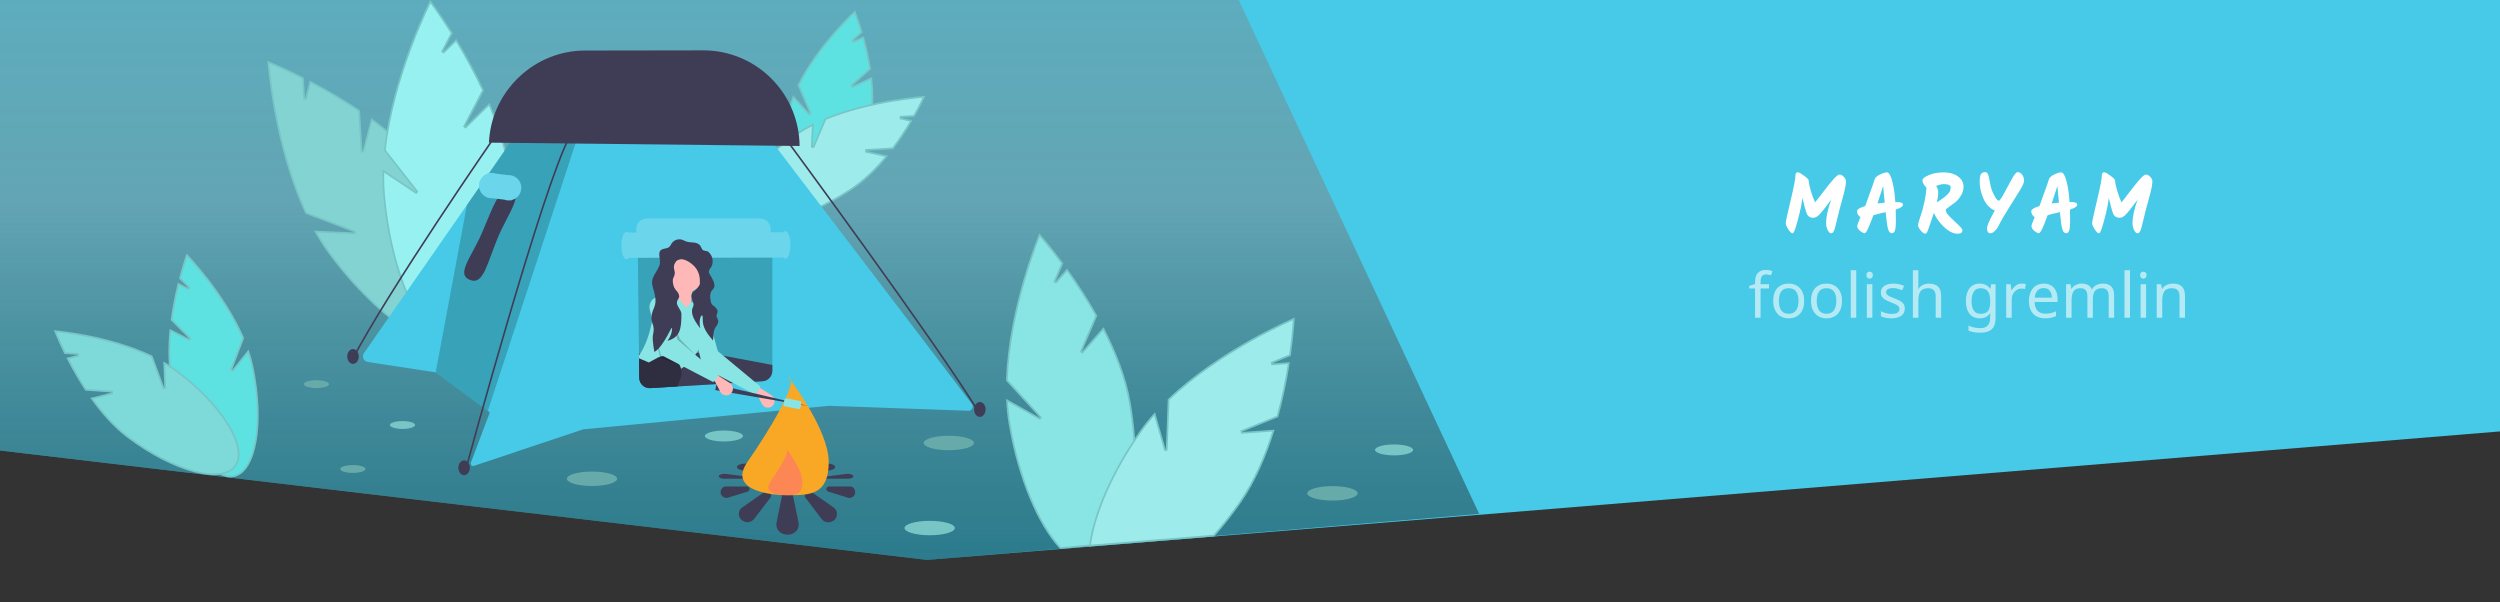<svg width="1440" height="347" viewBox="0 0 1440 347" fill="none" xmlns="http://www.w3.org/2000/svg">
<rect x="0" y="0" width="1440" height="347" fill="#333333" stroke="none"/>
<path d="M0 259.5V0H1440V248.5L534 322.5L0 259.5Z" fill="#46CAE7"/>
<path d="M0 259.5V0H713.5L852 296L534 322.5L0 259.5Z" fill="url(#paint0_linear)"/>
<path opacity="0.6" d="M1018.95 166.152H1014.09V183H1010.92V166.152H1007.54V164.676L1010.92 163.596V162.48C1010.92 159.984 1011.48 158.196 1012.58 157.116C1013.68 156.012 1015.22 155.46 1017.19 155.46C1017.96 155.46 1018.65 155.532 1019.28 155.676C1019.92 155.796 1020.48 155.94 1020.93 156.108L1020.1 158.592C1019.72 158.472 1019.28 158.352 1018.77 158.232C1018.27 158.112 1017.75 158.052 1017.22 158.052C1016.17 158.052 1015.38 158.412 1014.85 159.132C1014.34 159.828 1014.09 160.932 1014.09 162.444V163.704H1018.95V166.152ZM1039.21 173.316C1039.21 176.508 1038.4 178.98 1036.76 180.732C1035.16 182.484 1032.97 183.36 1030.21 183.36C1028.51 183.36 1026.98 182.976 1025.64 182.208C1024.32 181.416 1023.28 180.276 1022.51 178.788C1021.74 177.276 1021.36 175.452 1021.36 173.316C1021.36 170.124 1022.16 167.664 1023.77 165.936C1025.38 164.208 1027.56 163.344 1030.32 163.344C1032.07 163.344 1033.61 163.74 1034.93 164.532C1036.27 165.3 1037.32 166.428 1038.06 167.916C1038.83 169.38 1039.21 171.18 1039.21 173.316ZM1024.63 173.316C1024.63 175.596 1025.08 177.408 1025.96 178.752C1026.88 180.072 1028.32 180.732 1030.28 180.732C1032.23 180.732 1033.66 180.072 1034.57 178.752C1035.48 177.408 1035.94 175.596 1035.94 173.316C1035.94 171.036 1035.48 169.248 1034.57 167.952C1033.66 166.656 1032.22 166.008 1030.25 166.008C1028.28 166.008 1026.85 166.656 1025.96 167.952C1025.08 169.248 1024.63 171.036 1024.63 173.316ZM1061.01 173.316C1061.01 176.508 1060.19 178.98 1058.56 180.732C1056.95 182.484 1054.77 183.36 1052.01 183.36C1050.3 183.36 1048.78 182.976 1047.44 182.208C1046.12 181.416 1045.07 180.276 1044.3 178.788C1043.54 177.276 1043.15 175.452 1043.15 173.316C1043.15 170.124 1043.96 167.664 1045.56 165.936C1047.17 164.208 1049.36 163.344 1052.12 163.344C1053.87 163.344 1055.4 163.74 1056.72 164.532C1058.07 165.3 1059.11 166.428 1059.86 167.916C1060.62 169.38 1061.01 171.18 1061.01 173.316ZM1046.43 173.316C1046.43 175.596 1046.87 177.408 1047.76 178.752C1048.67 180.072 1050.11 180.732 1052.08 180.732C1054.02 180.732 1055.45 180.072 1056.36 178.752C1057.28 177.408 1057.73 175.596 1057.73 173.316C1057.73 171.036 1057.28 169.248 1056.36 167.952C1055.45 166.656 1054.01 166.008 1052.04 166.008C1050.08 166.008 1048.65 166.656 1047.76 167.952C1046.87 169.248 1046.43 171.036 1046.43 173.316ZM1069.2 183H1066.03V155.64H1069.2V183ZM1076.93 156.468C1077.41 156.468 1077.83 156.636 1078.19 156.972C1078.57 157.284 1078.77 157.788 1078.77 158.484C1078.77 159.156 1078.57 159.66 1078.19 159.996C1077.83 160.332 1077.41 160.5 1076.93 160.5C1076.4 160.5 1075.96 160.332 1075.6 159.996C1075.24 159.66 1075.06 159.156 1075.06 158.484C1075.06 157.788 1075.24 157.284 1075.6 156.972C1075.96 156.636 1076.4 156.468 1076.93 156.468ZM1078.48 163.704V183H1075.31V163.704H1078.48ZM1097.16 177.672C1097.16 179.544 1096.46 180.96 1095.07 181.92C1093.68 182.88 1091.8 183.36 1089.45 183.36C1088.11 183.36 1086.94 183.252 1085.96 183.036C1085 182.82 1084.15 182.52 1083.4 182.136V179.256C1084.17 179.64 1085.1 180 1086.18 180.336C1087.28 180.648 1088.4 180.804 1089.52 180.804C1091.13 180.804 1092.3 180.552 1093.02 180.048C1093.74 179.52 1094.1 178.824 1094.1 177.96C1094.1 177.48 1093.96 177.048 1093.7 176.664C1093.44 176.28 1092.96 175.896 1092.26 175.512C1091.59 175.128 1090.62 174.696 1089.34 174.216C1088.1 173.736 1087.03 173.256 1086.14 172.776C1085.25 172.296 1084.57 171.72 1084.09 171.048C1083.61 170.376 1083.37 169.512 1083.37 168.456C1083.37 166.824 1084.03 165.564 1085.35 164.676C1086.69 163.788 1088.44 163.344 1090.6 163.344C1091.78 163.344 1092.87 163.464 1093.88 163.704C1094.91 163.92 1095.87 164.232 1096.76 164.64L1095.68 167.16C1094.86 166.824 1094.01 166.536 1093.12 166.296C1092.24 166.056 1091.32 165.936 1090.39 165.936C1089.09 165.936 1088.1 166.152 1087.4 166.584C1086.73 166.992 1086.39 167.556 1086.39 168.276C1086.39 168.804 1086.55 169.26 1086.86 169.644C1087.17 170.004 1087.69 170.364 1088.41 170.724C1089.15 171.06 1090.14 171.468 1091.36 171.948C1092.58 172.404 1093.63 172.872 1094.49 173.352C1095.36 173.832 1096.02 174.42 1096.47 175.116C1096.93 175.788 1097.16 176.64 1097.16 177.672ZM1104.99 155.64V163.668C1104.99 164.628 1104.93 165.528 1104.81 166.368H1105.02C1105.65 165.384 1106.49 164.64 1107.54 164.136C1108.62 163.632 1109.79 163.38 1111.03 163.38C1113.39 163.38 1115.15 163.944 1116.33 165.072C1117.5 166.176 1118.09 167.964 1118.09 170.436V183H1114.96V170.652C1114.96 167.556 1113.52 166.008 1110.64 166.008C1108.48 166.008 1106.99 166.62 1106.17 167.844C1105.38 169.044 1104.99 170.772 1104.99 173.028V183H1101.82V155.64H1104.99ZM1140.26 163.344C1141.54 163.344 1142.68 163.584 1143.68 164.064C1144.72 164.544 1145.59 165.276 1146.31 166.26H1146.49L1146.92 163.704H1149.44V183.324C1149.44 186.084 1148.74 188.16 1147.32 189.552C1145.93 190.944 1143.76 191.64 1140.8 191.64C1137.97 191.64 1135.66 191.232 1133.86 190.416V187.5C1135.75 188.508 1138.13 189.012 1140.98 189.012C1142.64 189.012 1143.94 188.52 1144.87 187.536C1145.83 186.576 1146.31 185.256 1146.31 183.576V182.82C1146.31 182.532 1146.32 182.124 1146.35 181.596C1146.37 181.044 1146.4 180.66 1146.42 180.444H1146.28C1144.98 182.388 1142.99 183.36 1140.3 183.36C1137.8 183.36 1135.85 182.484 1134.43 180.732C1133.04 178.98 1132.34 176.532 1132.34 173.388C1132.34 170.316 1133.04 167.88 1134.43 166.08C1135.85 164.256 1137.79 163.344 1140.26 163.344ZM1140.7 166.008C1139.09 166.008 1137.84 166.656 1136.95 167.952C1136.06 169.224 1135.62 171.048 1135.62 173.424C1135.62 175.8 1136.05 177.624 1136.92 178.896C1137.8 180.144 1139.09 180.768 1140.77 180.768C1142.71 180.768 1144.13 180.252 1145.02 179.22C1145.9 178.164 1146.35 176.472 1146.35 174.144V173.388C1146.35 170.748 1145.89 168.864 1144.98 167.736C1144.07 166.584 1142.64 166.008 1140.7 166.008ZM1164.57 163.344C1164.93 163.344 1165.32 163.368 1165.72 163.416C1166.16 163.44 1166.53 163.488 1166.84 163.56L1166.44 166.476C1166.13 166.404 1165.78 166.344 1165.4 166.296C1165.04 166.248 1164.69 166.224 1164.36 166.224C1163.37 166.224 1162.45 166.5 1161.58 167.052C1160.72 167.58 1160.02 168.336 1159.5 169.32C1158.99 170.28 1158.74 171.408 1158.74 172.704V183H1155.57V163.704H1158.16L1158.52 167.232H1158.67C1159.29 166.176 1160.1 165.264 1161.08 164.496C1162.06 163.728 1163.23 163.344 1164.57 163.344ZM1177.19 163.344C1178.85 163.344 1180.26 163.704 1181.44 164.424C1182.64 165.144 1183.55 166.164 1184.18 167.484C1184.82 168.78 1185.15 170.304 1185.15 172.056V173.964H1171.94C1171.98 176.148 1172.54 177.816 1173.59 178.968C1174.67 180.096 1176.17 180.66 1178.09 180.66C1179.32 180.66 1180.4 180.552 1181.33 180.336C1182.29 180.096 1183.28 179.76 1184.28 179.328V182.1C1183.3 182.532 1182.33 182.844 1181.37 183.036C1180.41 183.252 1179.27 183.36 1177.95 183.36C1176.12 183.36 1174.5 182.988 1173.09 182.244C1171.7 181.5 1170.6 180.396 1169.81 178.932C1169.04 177.444 1168.66 175.632 1168.66 173.496C1168.66 171.384 1169.01 169.572 1169.7 168.06C1170.42 166.548 1171.42 165.384 1172.69 164.568C1173.99 163.752 1175.49 163.344 1177.19 163.344ZM1177.16 165.936C1175.64 165.936 1174.44 166.428 1173.56 167.412C1172.69 168.372 1172.18 169.716 1172.01 171.444H1181.84C1181.81 169.812 1181.43 168.492 1180.68 167.484C1179.94 166.452 1178.76 165.936 1177.16 165.936ZM1211.23 163.344C1213.41 163.344 1215.04 163.908 1216.12 165.036C1217.2 166.14 1217.74 167.94 1217.74 170.436V183H1214.61V170.58C1214.61 167.532 1213.3 166.008 1210.69 166.008C1208.82 166.008 1207.47 166.548 1206.66 167.628C1205.86 168.708 1205.47 170.28 1205.47 172.344V183H1202.34V170.58C1202.34 167.532 1201.02 166.008 1198.38 166.008C1196.43 166.008 1195.09 166.608 1194.34 167.808C1193.6 169.008 1193.23 170.736 1193.23 172.992V183H1190.06V163.704H1192.62L1193.08 166.332H1193.26C1193.86 165.324 1194.67 164.58 1195.68 164.1C1196.71 163.596 1197.8 163.344 1198.95 163.344C1201.98 163.344 1203.94 164.424 1204.86 166.584H1205.04C1205.68 165.48 1206.56 164.664 1207.66 164.136C1208.79 163.608 1209.98 163.344 1211.23 163.344ZM1226.87 183H1223.7V155.64H1226.87V183ZM1234.61 156.468C1235.09 156.468 1235.51 156.636 1235.87 156.972C1236.25 157.284 1236.44 157.788 1236.44 158.484C1236.44 159.156 1236.25 159.66 1235.87 159.996C1235.51 160.332 1235.09 160.5 1234.61 160.5C1234.08 160.5 1233.63 160.332 1233.27 159.996C1232.91 159.66 1232.73 159.156 1232.73 158.484C1232.73 157.788 1232.91 157.284 1233.27 156.972C1233.63 156.636 1234.08 156.468 1234.61 156.468ZM1236.15 163.704V183H1232.99V163.704H1236.15ZM1251.56 163.344C1253.86 163.344 1255.6 163.908 1256.78 165.036C1257.95 166.14 1258.54 167.94 1258.54 170.436V183H1255.41V170.652C1255.41 167.556 1253.97 166.008 1251.09 166.008C1248.95 166.008 1247.48 166.608 1246.66 167.808C1245.84 169.008 1245.44 170.736 1245.44 172.992V183H1242.27V163.704H1244.82L1245.29 166.332H1245.47C1246.1 165.324 1246.96 164.58 1248.06 164.1C1249.17 163.596 1250.33 163.344 1251.56 163.344Z" fill="white"/>
<path d="M1035.59 99.24C1036.2 99.24 1037.38 99.896 1039.14 101.208C1040.94 102.488 1041.83 103.448 1041.83 104.088C1041.83 105.208 1042.2 107.048 1042.94 109.608C1043.67 112.168 1044.52 114.488 1045.48 116.568C1046.44 115.448 1048.06 113.384 1050.33 110.376C1052.63 107.336 1054.57 104.936 1056.14 103.176C1057.7 101.416 1058.87 100.536 1059.64 100.536C1060.41 100.536 1061.21 100.968 1062.04 101.832C1062.87 102.696 1063.29 103.56 1063.29 104.424C1063.29 105.288 1063.16 106.408 1062.9 107.784C1062.65 109.128 1062.36 110.392 1062.04 111.576C1061.75 112.728 1061.32 114.312 1060.74 116.328C1060.2 118.344 1059.77 119.944 1059.45 121.128C1059.16 122.28 1058.86 123.528 1058.54 124.872C1058.22 126.184 1057.96 127.224 1057.77 127.992C1057.61 128.728 1057.42 129.512 1057.19 130.344C1057 131.144 1056.82 131.768 1056.66 132.216C1056.5 132.632 1056.33 133.016 1056.14 133.368C1055.78 134.04 1055.29 134.376 1054.65 134.376C1054.01 134.376 1053.37 133.752 1052.73 132.504C1052.12 131.224 1051.82 129.896 1051.82 128.52C1051.82 125.128 1052.79 120.632 1054.74 115.032C1054.2 115.736 1053.42 116.776 1052.39 118.152C1051.37 119.496 1050.6 120.488 1050.09 121.128C1049.61 121.736 1049 122.456 1048.26 123.288C1046.95 124.728 1045.67 125.448 1044.42 125.448C1042.76 125.448 1041.58 124.792 1040.87 123.48C1040.52 122.808 1040.04 121.304 1039.43 118.968C1038.86 116.6 1038.44 114.968 1038.18 114.072C1037.77 117.368 1037.21 120.36 1036.5 123.048C1035.8 125.736 1035.34 127.496 1035.11 128.328C1034.89 129.16 1034.58 130.168 1034.2 131.352C1033.56 133.368 1032.98 134.376 1032.47 134.376C1031.9 134.376 1031.1 133.624 1030.07 132.12C1029.08 130.584 1028.58 129.384 1028.58 128.52C1028.58 127.656 1029.51 123.336 1031.37 115.56C1033.26 107.784 1034.2 102.872 1034.2 100.824C1034.2 99.768 1034.66 99.24 1035.59 99.24ZM1092.51 116.376C1093.79 116.376 1094.71 116.504 1095.25 116.76C1095.83 116.984 1096.11 117.416 1096.11 118.056C1096.11 118.92 1094.72 119.8 1091.94 120.696C1092 123.128 1092.03 125.464 1092.03 127.704C1092.03 129.912 1091.86 131.576 1091.51 132.696C1091.15 133.784 1090.59 134.328 1089.83 134.328C1089.06 134.328 1088.45 133.944 1088 133.176C1087.59 132.376 1087.23 131.08 1086.95 129.288C1086.69 127.496 1086.42 125.128 1086.13 122.184C1082.87 122.92 1080.51 123.512 1079.07 123.96C1076.58 130.872 1074.91 134.328 1074.08 134.328C1073.41 134.328 1072.51 133.88 1071.39 132.984C1070.31 132.088 1069.76 131.16 1069.76 130.2C1069.76 129.656 1070.39 127.96 1071.63 125.112C1071.09 124.76 1070.61 124.264 1070.19 123.624C1069.81 122.952 1069.62 122.312 1069.62 121.704C1069.62 120.648 1071.2 119.64 1074.37 118.68C1074.63 118.04 1074.88 117.32 1075.14 116.52C1075.43 115.688 1076.11 113.768 1077.2 110.76C1078.32 107.752 1079.2 105.24 1079.84 103.224C1080.13 102.264 1081.12 101.368 1082.82 100.536C1084.55 99.704 1085.89 99.288 1086.85 99.288C1087.97 99.288 1088.96 100.84 1089.83 103.944C1090.72 107.048 1091.35 111.192 1091.7 116.376H1092.51ZM1081.43 117.192C1082.39 117.064 1083.78 116.904 1085.6 116.712C1085.51 115.784 1085.35 114.2 1085.12 111.96C1084.93 109.72 1084.79 108.104 1084.69 107.112C1084.15 108.904 1083.06 112.264 1081.43 117.192ZM1130.33 132.648C1130.33 133.96 1129.42 134.616 1127.6 134.616C1125.1 134.616 1122.48 133.32 1119.72 130.728C1117 128.136 1115.07 125.432 1113.92 122.616C1113.4 124.152 1113.05 125.192 1112.86 125.736C1112.67 126.28 1112.38 127.144 1112 128.328C1111.61 129.512 1111.31 130.392 1111.08 130.968C1110.89 131.544 1110.67 132.152 1110.41 132.792C1109.93 134.008 1109.47 134.616 1109.02 134.616C1108.28 134.616 1107.39 134.008 1106.33 132.792C1105.31 131.544 1104.8 130.536 1104.8 129.768C1104.8 129 1105.16 127.576 1105.9 125.496C1108.08 119.128 1109.32 113.32 1109.64 108.072C1109.04 107.592 1108.49 106.92 1108.01 106.056C1107.53 105.192 1107.29 104.472 1107.29 103.896C1107.29 102.936 1108.52 101.928 1110.99 100.872C1113.48 99.816 1116.35 99.288 1119.58 99.288C1122.84 99.288 1125.56 100.056 1127.74 101.592C1129.92 103.128 1131 105.128 1131 107.592C1131 109.416 1130.46 111.176 1129.37 112.872C1128.32 114.536 1127.15 115.848 1125.87 116.808C1124.62 117.736 1123.45 118.584 1122.36 119.352C1121.31 120.12 1120.78 120.616 1120.78 120.84C1120.78 121.608 1121.04 122.344 1121.55 123.048C1122.06 123.72 1122.78 124.52 1123.71 125.448C1124.64 126.344 1125.44 127.112 1126.11 127.752C1126.78 128.36 1127.32 128.872 1127.74 129.288C1128.19 129.704 1128.62 130.136 1129.04 130.584C1129.9 131.416 1130.33 132.104 1130.33 132.648ZM1123.61 108.072C1123.61 106.728 1122.3 106.056 1119.68 106.056C1118.43 106.056 1116.94 106.408 1115.21 107.112C1116.01 108.328 1116.41 109.448 1116.41 110.472C1116.41 112.328 1116.16 114.376 1115.64 116.616C1116 116.36 1116.65 115.912 1117.61 115.272C1118.57 114.6 1119.31 114.072 1119.82 113.688C1120.36 113.272 1120.97 112.744 1121.64 112.104C1122.96 110.856 1123.61 109.512 1123.61 108.072ZM1151.24 115.608C1151.82 115.608 1152.82 114.232 1154.26 111.48C1155.74 108.728 1157.22 105.992 1158.73 103.272C1160.23 100.52 1161.35 99.144 1162.09 99.144C1163.18 99.144 1164.07 99.64 1164.78 100.632C1165.51 101.624 1165.88 102.808 1165.88 104.184C1165.88 105.144 1165.05 107 1163.38 109.752C1161.72 112.472 1159.61 115.848 1157.05 119.88C1154.49 123.912 1152.52 127.336 1151.14 130.152C1150.73 131.048 1150.06 131.976 1149.13 132.936C1148.2 133.896 1147.3 134.376 1146.44 134.376C1145.16 134.376 1144.52 133.352 1144.52 131.304C1144.52 130.088 1145.74 127.256 1148.17 122.808C1148.55 122.104 1148.82 121.576 1148.98 121.224C1147.58 120.68 1146.3 119.784 1145.14 118.536C1143.99 117.288 1143.08 115.88 1142.41 114.312C1141 111.016 1140.3 107.816 1140.3 104.712C1140.3 102.792 1140.5 101.384 1140.92 100.488C1141.37 99.592 1142.26 99.144 1143.61 99.144C1144.31 99.144 1144.84 99.64 1145.19 100.632C1145.54 101.592 1145.86 102.984 1146.15 104.808C1146.44 106.632 1146.84 108.248 1147.35 109.656C1147.9 111.032 1148.55 112.376 1149.32 113.688C1150.12 114.968 1150.76 115.608 1151.24 115.608ZM1192.88 116.376C1194.16 116.376 1195.07 116.504 1195.62 116.76C1196.19 116.984 1196.48 117.416 1196.48 118.056C1196.48 118.92 1195.09 119.8 1192.31 120.696C1192.37 123.128 1192.4 125.464 1192.4 127.704C1192.4 129.912 1192.23 131.576 1191.87 132.696C1191.52 133.784 1190.96 134.328 1190.19 134.328C1189.43 134.328 1188.82 133.944 1188.37 133.176C1187.95 132.376 1187.6 131.08 1187.31 129.288C1187.06 127.496 1186.79 125.128 1186.5 122.184C1183.23 122.92 1180.88 123.512 1179.44 123.96C1176.95 130.872 1175.28 134.328 1174.45 134.328C1173.78 134.328 1172.88 133.88 1171.76 132.984C1170.67 132.088 1170.13 131.16 1170.13 130.2C1170.13 129.656 1170.75 127.96 1172 125.112C1171.46 124.76 1170.98 124.264 1170.56 123.624C1170.18 122.952 1169.99 122.312 1169.99 121.704C1169.99 120.648 1171.57 119.64 1174.74 118.68C1174.99 118.04 1175.25 117.32 1175.51 116.52C1175.79 115.688 1176.48 113.768 1177.57 110.76C1178.69 107.752 1179.57 105.24 1180.21 103.224C1180.5 102.264 1181.49 101.368 1183.19 100.536C1184.91 99.704 1186.26 99.288 1187.22 99.288C1188.34 99.288 1189.33 100.84 1190.19 103.944C1191.09 107.048 1191.71 111.192 1192.07 116.376H1192.88ZM1181.79 117.192C1182.75 117.064 1184.15 116.904 1185.97 116.712C1185.87 115.784 1185.71 114.2 1185.49 111.96C1185.3 109.72 1185.15 108.104 1185.06 107.112C1184.51 108.904 1183.43 112.264 1181.79 117.192ZM1212.08 99.24C1212.68 99.24 1213.87 99.896 1215.63 101.208C1217.42 102.488 1218.32 103.448 1218.32 104.088C1218.32 105.208 1218.68 107.048 1219.42 109.608C1220.16 112.168 1221 114.488 1221.96 116.568C1222.92 115.448 1224.54 113.384 1226.81 110.376C1229.12 107.336 1231.05 104.936 1232.62 103.176C1234.19 101.416 1235.36 100.536 1236.12 100.536C1236.89 100.536 1237.69 100.968 1238.52 101.832C1239.36 102.696 1239.77 103.56 1239.77 104.424C1239.77 105.288 1239.64 106.408 1239.39 107.784C1239.13 109.128 1238.84 110.392 1238.52 111.576C1238.24 112.728 1237.8 114.312 1237.23 116.328C1236.68 118.344 1236.25 119.944 1235.93 121.128C1235.64 122.28 1235.34 123.528 1235.02 124.872C1234.7 126.184 1234.44 127.224 1234.25 127.992C1234.09 128.728 1233.9 129.512 1233.68 130.344C1233.48 131.144 1233.31 131.768 1233.15 132.216C1232.99 132.632 1232.81 133.016 1232.62 133.368C1232.27 134.04 1231.77 134.376 1231.13 134.376C1230.49 134.376 1229.85 133.752 1229.21 132.504C1228.6 131.224 1228.3 129.896 1228.3 128.52C1228.3 125.128 1229.28 120.632 1231.23 115.032C1230.68 115.736 1229.9 116.776 1228.88 118.152C1227.85 119.496 1227.08 120.488 1226.57 121.128C1226.09 121.736 1225.48 122.456 1224.75 123.288C1223.44 124.728 1222.16 125.448 1220.91 125.448C1219.24 125.448 1218.06 124.792 1217.36 123.48C1217 122.808 1216.52 121.304 1215.92 118.968C1215.34 116.6 1214.92 114.968 1214.67 114.072C1214.25 117.368 1213.69 120.36 1212.99 123.048C1212.28 125.736 1211.82 127.496 1211.6 128.328C1211.37 129.16 1211.07 130.168 1210.68 131.352C1210.04 133.368 1209.47 134.376 1208.96 134.376C1208.38 134.376 1207.58 133.624 1206.56 132.12C1205.56 130.584 1205.07 129.384 1205.07 128.52C1205.07 127.656 1206 123.336 1207.85 115.56C1209.74 107.784 1210.68 102.872 1210.68 100.824C1210.68 99.768 1211.15 99.24 1212.08 99.24Z" fill="white"/>
<path d="M340.994 279.926C349.002 279.926 355.493 278.066 355.493 275.772C355.493 273.477 349.002 271.618 340.994 271.618C332.986 271.618 326.495 273.477 326.495 275.772C326.495 278.066 332.986 279.926 340.994 279.926Z" fill="#67AAAA"/>
<path d="M535.499 308.308C543.507 308.308 549.999 306.448 549.999 304.154C549.999 301.86 543.507 300 535.499 300C527.492 300 521 301.86 521 304.154C521 306.448 527.492 308.308 535.499 308.308Z" fill="#78C5C5"/>
<path d="M767.499 288.308C775.507 288.308 781.999 286.448 781.999 284.154C781.999 281.86 775.507 280 767.499 280C759.492 280 753 281.86 753 284.154C753 286.448 759.492 288.308 767.499 288.308Z" fill="#67AAAA"/>
<path d="M546.499 259.308C554.507 259.308 560.999 257.448 560.999 255.154C560.999 252.86 554.507 251 546.499 251C538.492 251 532 252.86 532 255.154C532 257.448 538.492 259.308 546.499 259.308Z" fill="#67AAAA"/>
<path d="M416.978 254.29C423.041 254.29 427.956 252.882 427.956 251.145C427.956 249.408 423.041 248 416.978 248C410.915 248 406 249.408 406 251.145C406 252.882 410.915 254.29 416.978 254.29Z" fill="#78C5C5"/>
<path d="M802.978 262.29C809.041 262.29 813.956 260.882 813.956 259.145C813.956 257.408 809.041 256 802.978 256C796.915 256 792 257.408 792 259.145C792 260.882 796.915 262.29 802.978 262.29Z" fill="#78C5C5"/>
<path d="M231.834 247.049C235.838 247.049 239.083 246.04 239.083 244.794C239.083 243.549 235.838 242.539 231.834 242.539C227.83 242.539 224.584 243.549 224.584 244.794C224.584 246.04 227.83 247.049 231.834 247.049Z" fill="#78C5C5"/>
<path d="M203.25 272.389C207.254 272.389 210.499 271.379 210.499 270.134C210.499 268.889 207.254 267.879 203.25 267.879C199.246 267.879 196 268.889 196 270.134C196 271.379 199.246 272.389 203.25 272.389Z" fill="#67AAAA"/>
<path d="M182.25 223.51C186.254 223.51 189.499 222.501 189.499 221.255C189.499 220.01 186.254 219 182.25 219C178.246 219 175 220.01 175 221.255C175 222.501 178.246 223.51 182.25 223.51Z" fill="#67AAAA"/>
<path d="M208.282 87.252L209.265 87.348L214.107 68.86C226.911 78.171 239.305 89.214 248.49 101.726C263.571 122.268 273.864 143.317 278.328 160.728C280.56 169.435 281.327 177.206 280.524 183.539C279.721 189.87 277.356 194.715 273.367 197.66C269.378 200.605 264.062 201.429 257.796 200.317C251.528 199.205 244.356 196.162 236.728 191.438C221.475 181.992 204.49 165.884 189.409 145.342C186.614 141.508 184.047 137.511 181.723 133.372L204.291 134.388L204.491 133.421L176.267 122.706C167.057 102.87 161.616 80.989 158.476 64.037C156.902 55.538 155.907 48.283 155.307 43.154C155.006 40.589 154.804 38.556 154.677 37.166C154.627 36.617 154.589 36.169 154.561 35.826C154.777 35.914 155.04 36.021 155.346 36.147C156.341 36.557 157.799 37.17 159.643 37.977C163.28 39.57 168.42 41.921 174.488 44.976L175.201 56.823L176.184 56.919L178.741 47.156C188.414 52.183 197.805 57.74 206.871 63.801L208.282 87.252Z" fill="#83D3D3" stroke="#78C5C5"/>
<path d="M267.361 72.812L268.153 73.402L281.827 60.085C287.988 74.693 292.906 90.571 294.32 106.042C296.64 131.444 294.602 154.798 289.447 172.017C286.869 180.627 283.52 187.677 279.568 192.682C275.618 197.685 271.096 200.607 266.164 201.06C261.232 201.513 256.256 199.463 251.465 195.264C246.672 191.063 242.101 184.74 238.006 176.742C229.818 160.75 223.581 138.156 221.261 112.755C220.844 108.024 220.708 103.273 220.851 98.526L239.646 111.092L240.317 110.368L221.679 86.567C224.02 64.811 230.641 43.26 236.692 27.121C239.726 19.029 242.615 12.303 244.744 7.601C245.809 5.25 246.684 3.405 247.292 2.149C247.532 1.654 247.73 1.251 247.882 0.944C248.022 1.131 248.192 1.359 248.388 1.625C249.029 2.492 249.961 3.772 251.123 5.419C253.416 8.668 256.604 13.345 260.224 19.106L254.728 29.616L255.52 30.206L262.741 23.174C268.43 32.493 273.605 42.118 278.241 52.005L267.361 72.812Z" fill="#98F1F1" stroke="#78C5C5"/>
<path d="M598.321 136.49C598.507 136.015 598.663 135.625 598.785 135.324C598.928 135.488 599.099 135.684 599.297 135.912C599.973 136.693 600.957 137.847 602.189 139.335C604.616 142.267 608.004 146.496 611.882 151.728L607.396 162.175L608.23 162.703L614.608 155.461C620.72 163.934 626.363 172.737 631.512 181.832L622.626 202.523L623.46 203.051L635.549 189.324C642.499 202.819 648.353 217.618 650.83 232.289C656.485 265.788 653.796 296.088 645.207 312.527L610.818 315.699C598.212 302.163 586.814 275.726 581.483 244.152C580.743 239.674 580.266 235.155 580.057 230.62L598.917 241.211L599.53 240.438L579.976 219.083C580.631 198.117 585.392 177.027 590.003 161.151C592.315 153.19 594.587 146.545 596.281 141.892C597.128 139.565 597.83 137.736 598.321 136.49Z" fill="#89E4E4" stroke="#78C5C5"/>
<path d="M744.087 184.194C744.552 183.987 744.936 183.819 745.233 183.69C745.22 183.907 745.204 184.168 745.184 184.469C745.117 185.502 745.007 187.016 744.839 188.943C744.507 192.741 743.948 198.138 743.035 204.596L732.518 208.886L732.742 209.847L742.354 209.172C740.754 219.511 738.589 229.756 735.869 239.86L715.039 248.357L715.263 249.319L733.483 248.038C728.956 262.547 722.735 277.213 714.204 289.412C709.382 296.307 704.332 302.706 699.194 308.518L627.8 314.266C630.207 296.247 640.28 272.42 656.599 249.084C659.214 245.371 662.044 241.816 665.076 238.436L671.05 259.252L672.03 259.132L673.113 230.156C688.285 215.673 706.463 203.991 720.876 195.919C728.104 191.871 734.38 188.734 738.848 186.609C741.082 185.546 742.864 184.737 744.087 184.194Z" fill="#9EEBEB" stroke="#78C5C5"/>
<path d="M490.531 49.157L491.069 49.986L501.883 45.114C502.854 54.095 502.821 63.524 500.75 72.138C497.307 86.455 491.567 98.894 485.09 107.433C481.851 111.703 478.441 114.98 475.059 117.034C471.679 119.087 468.356 119.902 465.26 119.313C459.081 118.136 454.656 111.487 452.665 101.295C450.683 91.153 451.166 77.717 454.608 63.4C455.236 60.833 456.028 58.299 456.98 55.812L466.012 65.741L466.842 65.208L459.934 49.045C465.551 37.568 473.749 26.928 480.57 19.136C483.999 15.218 487.076 12.025 489.294 9.812C490.404 8.705 491.298 7.844 491.915 7.259C492.076 7.107 492.218 6.974 492.339 6.86C492.367 6.929 492.396 7.003 492.427 7.082C492.656 7.666 492.985 8.527 493.387 9.629C494.169 11.774 495.223 14.832 496.337 18.545L491.022 23.277L491.56 24.106L497.212 21.56C498.897 27.533 500.219 33.583 501.171 39.682L490.531 49.157Z" fill="#5DE1E1" stroke="#78C5C5"/>
<path d="M498.887 86.382L498.762 87.361L510.672 89.989C504.656 97.27 497.533 104.304 489.458 109.552C476.012 118.29 462.212 124.285 450.783 126.922C445.068 128.241 439.967 128.715 435.81 128.285C431.649 127.855 428.485 126.527 426.563 124.294C424.65 122.073 424.089 119.098 424.781 115.553C425.475 111.997 427.426 107.9 430.491 103.516C436.62 94.752 447.128 84.949 460.576 76.21C463.01 74.639 465.546 73.191 468.171 71.872L467.622 84.531L468.589 84.703L475.477 68.546C488.465 63.196 502.806 59.984 513.932 58.108C519.521 57.166 524.293 56.562 527.668 56.194C529.355 56.01 530.692 55.885 531.607 55.805C531.833 55.786 532.032 55.769 532.205 55.755C532.185 55.8 532.163 55.846 532.141 55.895C531.876 56.467 531.48 57.304 530.958 58.364C529.938 60.434 528.435 63.353 526.482 66.799L518.779 67.257L518.654 68.236L524.86 69.605C521.653 75.054 518.112 80.349 514.25 85.468L498.887 86.382Z" fill="#9EEBEB" stroke="#78C5C5"/>
<path d="M109.492 194.905L108.91 195.703L98.122 190.204C97.146 200.388 97.175 211.089 99.253 220.869C102.699 237.082 108.443 251.171 114.927 260.843C118.17 265.68 121.582 269.39 124.964 271.715C128.345 274.038 131.654 274.952 134.728 274.289C137.804 273.627 140.452 271.429 142.593 267.915C144.734 264.4 146.34 259.607 147.333 253.857C149.318 242.36 148.834 227.137 145.389 210.924C144.761 208.016 143.968 205.146 143.015 202.33L134.007 213.534L133.15 213.044L140.077 194.706C134.455 181.69 126.241 169.627 119.411 160.797C115.981 156.363 112.904 152.749 110.684 150.244C109.575 148.992 108.68 148.017 108.063 147.355C107.914 147.196 107.782 147.055 107.667 146.933C107.64 147.01 107.611 147.093 107.58 147.181C107.351 147.844 107.021 148.818 106.619 150.066C105.833 152.508 104.771 155.995 103.65 160.23L109 165.621L108.418 166.418L102.797 163.553C101.104 170.343 99.777 177.22 98.822 184.155L109.492 194.905Z" fill="#5DE1E1" stroke="#78C5C5"/>
<path d="M64.496 225.557L64.585 226.54L52.86 229.526C58.782 237.814 65.8 245.827 73.759 251.797C86.955 261.696 100.493 268.483 111.7 271.468C117.305 272.961 122.302 273.495 126.369 273.01C130.434 272.525 133.525 271.029 135.409 268.503C137.293 265.977 137.851 262.58 137.167 258.531C136.482 254.481 134.559 249.825 131.548 244.855C125.527 234.916 115.21 223.809 102.015 213.911C99.641 212.142 97.168 210.511 94.609 209.025L95.148 223.378L94.18 223.57L87.409 205.239C74.665 199.177 60.591 195.538 49.674 193.414C44.191 192.347 39.51 191.664 36.201 191.247C34.546 191.038 33.234 190.896 32.337 190.807C32.12 190.785 31.927 190.766 31.76 190.751C31.79 190.827 31.823 190.909 31.858 190.997C32.118 191.645 32.507 192.594 33.02 193.795C34.024 196.147 35.503 199.463 37.427 203.38L44.979 203.899L45.068 204.882L38.958 206.438C42.121 212.651 45.617 218.688 49.431 224.522L64.496 225.557Z" fill="#7ED9D9" stroke="#78C5C5"/>
<path d="M557.727 236.595L477.573 233.751L435.303 237.795L363.086 244.701L335.91 247.298L272.973 268.345C272.72 268.429 272.449 268.44 272.19 268.376C271.932 268.312 271.696 268.176 271.512 267.984C271.327 267.791 271.201 267.55 271.147 267.288C271.094 267.027 271.115 266.755 271.21 266.505L271.214 266.501L282.129 237.553L280.981 236.704L250.944 214.573L250.784 214.454L211.837 208.501C211.288 208.416 210.77 208.193 210.332 207.853C209.893 207.512 209.549 207.065 209.33 206.554C209.111 206.042 209.026 205.484 209.083 204.93C209.139 204.377 209.335 203.847 209.653 203.391L268.969 118.04L300.14 73.199L303.52 68.331L433.185 66.534L559.783 232.604C560.068 232.978 560.241 233.426 560.283 233.895C560.324 234.364 560.231 234.835 560.016 235.253C559.8 235.671 559.471 236.019 559.066 236.257C558.66 236.495 558.196 236.612 557.727 236.595Z" fill="#46CAE7"/>
<path opacity="0.2" d="M333.894 75.257L280.979 236.705L250.946 214.573L268.97 118.041L300.05 73.092L300.138 73.197L333.894 75.257Z" fill="black"/>
<path d="M286.661 137.105C280.657 151.578 278.531 163.667 271.41 161.484C261.66 158.496 271.897 147.924 277.901 133.451C283.905 118.978 288.147 107.876 293.152 109.072C302.483 111.302 292.665 122.632 286.661 137.105Z" fill="#3F3D56"/>
<path d="M300.264 108.135C300.263 107.177 300.073 106.229 299.706 105.344C299.339 104.46 298.802 103.657 298.125 102.98C297.449 102.304 296.646 101.768 295.763 101.403C294.88 101.038 293.934 100.851 292.978 100.852C292.814 100.853 292.652 100.86 292.491 100.871L285.626 100.022C284.839 99.741 284.008 99.598 283.172 99.6C282.941 99.6 282.713 99.612 282.488 99.634L282.223 99.601L282.216 99.666C280.605 99.883 279.113 100.634 277.978 101.801C276.843 102.967 276.13 104.481 275.953 106.101C275.776 107.721 276.146 109.354 277.002 110.739C277.859 112.125 279.153 113.182 280.679 113.743L280.665 113.874L281.34 113.95C281.946 114.109 282.57 114.189 283.196 114.188C283.265 114.187 283.334 114.184 283.403 114.182L290.42 114.97C291.245 115.283 292.12 115.442 293.002 115.44C293.331 115.439 293.659 115.416 293.985 115.37L294.583 115.438L294.587 115.262C296.2 114.898 297.641 113.993 298.673 112.698C299.705 111.402 300.266 109.793 300.264 108.135Z" fill="#46CAE7"/>
<path opacity="0.2" d="M300.264 108.135C300.263 107.177 300.073 106.229 299.706 105.344C299.339 104.46 298.802 103.657 298.125 102.98C297.449 102.304 296.646 101.768 295.763 101.403C294.88 101.038 293.934 100.851 292.978 100.852C292.814 100.853 292.652 100.86 292.491 100.871L285.626 100.022C284.839 99.741 284.008 99.598 283.172 99.6C282.941 99.6 282.713 99.612 282.488 99.634L282.223 99.601L282.216 99.666C280.605 99.883 279.113 100.634 277.978 101.801C276.843 102.967 276.13 104.481 275.953 106.101C275.776 107.721 276.146 109.354 277.002 110.739C277.859 112.125 279.153 113.182 280.679 113.743L280.665 113.874L281.34 113.95C281.946 114.109 282.57 114.189 283.196 114.188C283.265 114.187 283.334 114.184 283.403 114.182L290.42 114.97C291.245 115.283 292.12 115.442 293.002 115.44C293.331 115.439 293.659 115.416 293.985 115.37L294.583 115.438L294.587 115.262C296.2 114.898 297.641 113.993 298.673 112.698C299.705 111.402 300.266 109.793 300.264 108.135Z" fill="white"/>
<path d="M203.119 207.775L202.279 207.333C223.799 166.203 284.666 78.325 285.278 77.442L286.057 77.985C285.445 78.868 224.611 166.697 203.119 207.775Z" fill="#3F3D56"/>
<path d="M269.038 269.413L268.123 269.163C268.566 267.528 312.646 105.396 327.95 78.046L328.777 78.512C313.53 105.761 269.481 267.779 269.038 269.413Z" fill="#3F3D56"/>
<path d="M563.514 237.979C540.014 199.161 451.269 78.94 450.375 77.73L451.137 77.164C452.031 78.374 540.802 198.631 564.324 237.486L563.514 237.979Z" fill="#3F3D56"/>
<path d="M267.33 273.728C269.164 273.725 270.648 271.806 270.644 269.441C270.64 267.077 269.15 265.163 267.316 265.166C265.482 265.168 263.999 267.088 264.002 269.452C264.006 271.817 265.496 273.731 267.33 273.728Z" fill="#3F3D56"/>
<path d="M203.334 209.614C205.168 209.611 206.652 207.692 206.648 205.327C206.645 202.963 205.155 201.048 203.321 201.051C201.487 201.054 200.003 202.973 200.007 205.338C200.011 207.702 201.5 209.617 203.334 209.614Z" fill="#3F3D56"/>
<path d="M564.394 240.116C566.228 240.113 567.712 238.194 567.708 235.829C567.704 233.465 566.214 231.55 564.38 231.553C562.546 231.556 561.063 233.475 561.066 235.84C561.07 238.204 562.56 240.119 564.394 240.116Z" fill="#3F3D56"/>
<path d="M281.59 82.164L460.57 84.087C460.446 69.43 454.55 55.415 444.167 45.097C433.784 34.778 419.755 28.993 405.137 29L336.831 29.11C308.261 29.156 284.069 51.56 281.756 80.115L281.59 82.164Z" fill="#3F3D56"/>
<path opacity="0.2" d="M438.849 141.49H373.434C372.638 141.489 371.849 141.647 371.114 141.954C370.379 142.262 369.712 142.713 369.152 143.281C368.592 143.849 368.151 144.522 367.853 145.263C367.555 146.004 367.406 146.796 367.416 147.595L367.473 152.392L368.055 203.746L368.064 204.737L368.083 206.372L368.102 207.97L368.211 217.597C368.229 219.164 368.853 220.662 369.952 221.775C371.051 222.889 372.539 223.531 374.101 223.565C374.261 223.565 374.427 223.56 374.592 223.55L390.126 222.602L412.599 221.228L420.531 220.744L422.299 220.635L434.66 219.882H434.665L439.212 219.602C440.742 219.507 442.178 218.831 443.228 217.712C444.279 216.592 444.864 215.114 444.866 213.577V147.524C444.864 145.924 444.23 144.39 443.102 143.259C441.974 142.128 440.444 141.491 438.849 141.49Z" fill="black"/>
<path d="M452.319 133.102C452.082 133.121 451.853 133.192 451.647 133.31C451.441 133.429 451.264 133.591 451.128 133.787L443.921 133.798V131.881C443.919 130.282 443.284 128.748 442.156 127.617C441.028 126.485 439.498 125.849 437.903 125.847H372.489C371.692 125.847 370.903 126.004 370.168 126.312C369.433 126.619 368.767 127.07 368.207 127.638C367.647 128.206 367.205 128.88 366.907 129.621C366.609 130.361 366.461 131.154 366.471 131.953L366.494 133.923L361.846 133.931C361.591 133.659 361.241 133.496 360.87 133.477C359.24 133.48 357.925 137.047 357.932 141.446C357.939 145.844 359.266 149.408 360.895 149.405C361.179 149.374 361.451 149.275 361.689 149.116C361.927 148.957 362.123 148.744 362.261 148.493L451.152 148.349C451.288 148.544 451.466 148.706 451.672 148.824C451.878 148.942 452.108 149.012 452.345 149.03C453.974 149.028 455.289 145.46 455.282 141.061C455.275 136.663 453.948 133.099 452.319 133.102Z" fill="#46CAE7"/>
<path opacity="0.2" d="M452.319 133.102C452.082 133.121 451.853 133.192 451.647 133.31C451.441 133.429 451.264 133.591 451.128 133.787L443.921 133.798V131.881C443.919 130.282 443.284 128.748 442.156 127.617C441.028 126.485 439.498 125.849 437.903 125.847H372.489C371.692 125.847 370.904 126.004 370.168 126.312C369.433 126.619 368.767 127.07 368.207 127.638C367.647 128.206 367.205 128.88 366.907 129.621C366.609 130.361 366.461 131.154 366.471 131.953L366.494 133.923L361.846 133.931C361.591 133.659 361.241 133.496 360.87 133.477C359.24 133.48 357.925 137.047 357.932 141.446C357.939 145.844 359.266 149.408 360.895 149.405C361.179 149.374 361.451 149.275 361.689 149.116C361.927 148.957 362.123 148.744 362.261 148.493L451.152 148.349C451.288 148.544 451.466 148.706 451.672 148.824C451.878 148.942 452.108 149.012 452.345 149.03C453.974 149.028 455.289 145.46 455.282 141.061C455.275 136.663 453.948 133.099 452.319 133.102Z" fill="white"/>
<path d="M444.997 233.8C444.563 234.207 444.043 234.507 443.475 234.678C442.907 234.849 442.307 234.885 441.722 234.785C441.138 234.685 440.584 234.451 440.105 234.1C439.626 233.75 439.234 233.293 438.96 232.766L435.404 225.919L436.818 222.845L444.442 227.738C444.936 228.054 445.35 228.48 445.655 228.982C445.959 229.483 446.145 230.048 446.199 230.633C446.252 231.218 446.172 231.807 445.963 232.356C445.755 232.905 445.424 233.399 444.997 233.8Z" fill="#FFB8B8"/>
<path d="M456.835 285.833C456.751 285.042 456.375 284.311 455.781 283.783C455.187 283.255 454.418 282.969 453.625 282.98C452.902 282.975 452.199 283.214 451.628 283.658C451.057 284.102 450.651 284.725 450.475 285.428L447.326 300.764C447.222 301.213 447.168 301.672 447.165 302.132C447.165 305.59 450.051 307.994 453.625 307.994C457.198 307.994 460.087 305.59 460.087 302.132C460.085 301.578 460.01 301.026 459.863 300.492L456.835 285.833Z" fill="#3F3D56"/>
<path d="M480.658 292.692C480.338 292.411 479.993 292.158 479.629 291.937L467.596 283.506C466.425 282.768 465.174 282.789 464.265 283.679C463.869 284.058 463.617 284.563 463.554 285.109C463.49 285.654 463.62 286.204 463.919 286.664L473.004 298.637C473.212 298.927 473.443 299.2 473.696 299.451C475.271 301.216 478.763 301.313 480.682 299.451C482.576 297.558 482.553 294.184 480.658 292.692Z" fill="#3F3D56"/>
<path d="M489.7 280.202H477.514C477.124 280.187 476.743 280.327 476.455 280.593C476.167 280.858 475.996 281.226 475.978 281.618C475.971 281.979 476.086 282.332 476.303 282.62C476.52 282.908 476.827 283.115 477.175 283.207L488.671 286.773C490.341 287.164 492.59 285.671 492.59 283.808C492.59 281.437 491.275 280.202 489.7 280.202Z" fill="#3F3D56"/>
<path d="M431.714 281.611C431.701 281.409 431.649 281.213 431.559 281.032C431.47 280.851 431.345 280.69 431.193 280.558C431.041 280.427 430.864 280.327 430.672 280.264C430.481 280.202 430.279 280.178 430.079 280.195H417.893C416.358 280.195 415.063 281.857 415.063 283.721C415.063 285.584 417.247 287.164 418.922 286.773L430.591 283.207C430.941 283.126 431.249 282.918 431.456 282.624C431.663 282.329 431.755 281.969 431.714 281.611Z" fill="#3F3D56"/>
<path d="M440.078 283.52L428.042 291.915C427.668 292.126 427.32 292.379 427.004 292.67C426.119 293.495 425.597 294.639 425.553 295.85C425.51 297.061 425.947 298.239 426.77 299.127C426.845 299.208 426.923 299.286 427.004 299.361C427.948 300.255 429.197 300.753 430.496 300.753C431.794 300.753 433.044 300.255 433.988 299.361C434.245 299.114 434.477 298.842 434.68 298.549L443.772 286.643C444.077 286.19 444.209 285.642 444.146 285.099C444.082 284.556 443.827 284.053 443.426 283.683C442.977 283.263 442.395 283.016 441.782 282.986C441.169 282.957 440.565 283.146 440.078 283.52Z" fill="#3F3D56"/>
<path d="M458.799 267.113C458.939 266.907 459.016 266.665 459.023 266.416C459.023 264.946 456.134 263.925 452.561 263.925C448.987 263.925 446.101 264.946 446.101 266.416C446.106 266.62 446.161 266.82 446.262 266.997L449.411 273.515C449.772 274.13 451.073 274.56 452.561 274.555C454.238 274.555 455.631 274.024 455.771 273.343L458.799 267.113Z" fill="#3F3D56"/>
<path d="M479.618 267.556C477.699 266.764 474.207 266.806 472.632 267.556C472.394 267.655 472.163 267.77 471.94 267.901L462.855 272.99C462.237 273.393 462.383 273.926 463.201 274.258C464.276 274.632 465.441 274.658 466.532 274.332L478.564 270.749C478.913 270.66 479.257 270.553 479.594 270.428C481.489 269.794 481.511 268.36 479.618 267.556Z" fill="#3F3D56"/>
<path d="M491.527 274.204C491.527 273.412 489.277 272.777 487.607 272.943L476.112 274.459C475.425 274.555 474.914 274.78 474.914 275.134C474.914 275.489 475.663 275.736 476.451 275.736H488.637C490.212 275.736 491.527 275.211 491.527 274.204Z" fill="#3F3D56"/>
<path d="M429.528 274.459L417.859 272.943C416.184 272.777 414 273.449 414 274.241C414 275.033 415.294 275.739 416.829 275.739H429.016C429.864 275.739 430.651 275.506 430.651 275.137C430.651 274.769 430.287 274.555 429.528 274.459Z" fill="#3F3D56"/>
<path d="M442.363 274.257C443.214 273.92 443.315 273.41 442.709 272.999L433.617 267.939C433.396 267.805 433.164 267.69 432.925 267.594C430.663 266.805 428.202 266.805 425.94 267.594C425.86 267.626 425.782 267.659 425.707 267.693C423.993 268.478 424.098 269.707 425.94 270.437C426.279 270.568 426.626 270.675 426.979 270.758L439.014 274.326C440.111 274.653 441.281 274.628 442.363 274.257Z" fill="#3F3D56"/>
<path d="M477.346 266.058C477.346 284.906 466.87 285.255 453.947 285.255C441.025 285.255 419.809 281.526 430.549 266.058C441.877 249.744 461.311 218.647 453.947 217C453.947 217 477.346 247.21 477.346 266.058Z" fill="#F9A825"/>
<path opacity="0.5" d="M462.188 277.656C462.188 285.116 458.041 285.254 452.926 285.254C447.811 285.254 439.413 283.779 443.664 277.656C448.148 271.198 455.841 258.889 452.926 258.237C452.926 258.237 462.188 270.195 462.188 277.656Z" fill="#FF6584"/>
<path d="M444.866 210.207V213.577C444.864 215.114 444.278 216.592 443.228 217.712C442.178 218.831 440.742 219.507 439.212 219.602L374.592 223.55C373.778 223.6 372.963 223.484 372.196 223.208C371.428 222.933 370.724 222.503 370.128 221.946C369.531 221.389 369.053 220.717 368.723 219.969C368.394 219.221 368.219 218.414 368.21 217.597L368.054 203.746L407.143 203.111L444.866 210.207Z" fill="#3F3D56"/>
<path d="M434.329 226.901L405.176 211.718C405.041 211.648 404.923 211.55 404.83 211.431C404.736 211.311 404.668 211.173 404.632 211.026L398.308 185.468C397.941 183.985 398.139 182.418 398.864 181.074C399.588 179.73 400.787 178.705 402.225 178.201L403.748 177.666C404.088 177.547 404.448 177.499 404.807 177.525C405.166 177.551 405.516 177.651 405.835 177.818C406.154 177.985 406.435 178.216 406.661 178.496C406.888 178.777 407.054 179.101 407.15 179.449L413.384 201.95C413.442 202.16 413.563 202.348 413.731 202.487L437.484 222.222C437.689 222.392 437.823 222.633 437.86 222.898C437.897 223.162 437.834 223.43 437.684 223.651L435.702 226.555C435.554 226.771 435.333 226.925 435.081 226.989C434.828 227.053 434.56 227.021 434.329 226.901Z" fill="#89E4E4"/>
<path d="M395.079 168.46C400.549 168.46 404.983 164.013 404.983 158.528C404.983 153.043 400.549 148.597 395.079 148.597C389.609 148.597 385.175 153.043 385.175 158.528C385.175 164.013 389.609 168.46 395.079 168.46Z" fill="#FFB8B8"/>
<path d="M399.796 180.046L388.241 181.228C388.861 174.454 389.106 168.203 388.241 163.494H399.796C397.602 170.991 397.794 176.335 399.796 180.046Z" fill="#FFB8B8"/>
<path d="M405.985 179.79C405.976 180.828 405.954 181.855 405.919 182.871C405.678 190.142 404.766 196.688 402.279 201.509C401.774 202.507 401.171 203.452 400.478 204.329C400.473 204.338 400.467 204.346 400.459 204.353C400.411 204.42 400.359 204.483 400.303 204.543C399.795 205.176 399.23 205.761 398.616 206.292L393.884 211.269L393.666 211.496L392.286 212.421L385.176 217.17L368.102 207.97L368.083 206.372L368.064 204.737C371.86 199.343 374.228 192.327 375.731 184.34C376.143 182.155 376.492 179.894 376.79 177.571C376.994 175.965 377.173 174.324 377.329 172.661C377.353 172.15 377.526 171.657 377.826 171.243C377.826 171.243 377.826 171.242 377.826 171.242C377.826 171.241 377.826 171.24 377.827 171.24C377.827 171.24 377.828 171.239 377.828 171.239C377.829 171.239 377.83 171.239 377.83 171.239C378.558 170.31 380.005 170.329 381.754 170.234C384.207 170.101 386.623 168.826 388.793 170.03C388.846 170.055 388.899 170.083 388.949 170.115L395.316 177.206L398.242 174.045L398.379 173.898L404.406 176.486C405.023 176.753 405.522 177.234 405.812 177.842C406.102 178.449 406.164 179.141 405.985 179.79Z" fill="#89E4E4"/>
<path d="M392.546 214.644C392.546 215.853 392.318 217.051 391.874 218.175L390.125 222.603L374.592 223.551C374.427 223.56 374.261 223.565 374.1 223.565C372.538 223.531 371.051 222.889 369.952 221.775C368.853 220.662 368.228 219.164 368.21 217.597L368.102 207.97L368.083 206.372L373.736 208.776L379.248 205.808C379.549 205.679 379.857 205.569 380.17 205.476C380.578 205.347 380.995 205.247 381.418 205.178H381.423C381.626 205.145 381.829 205.116 382.033 205.097C384.369 204.862 386.71 205.499 388.608 206.884C389.718 207.69 390.639 208.728 391.307 209.927C391.358 210.01 391.404 210.095 391.444 210.183C391.82 210.89 392.103 211.642 392.286 212.421C392.458 213.149 392.545 213.895 392.546 214.644Z" fill="#2F2E41"/>
<path opacity="0.2" d="M388.123 186.312L390.19 195.818L402.743 206.648L391.661 195.298L388.123 186.312Z" fill="black"/>
<path opacity="0.2" d="M376.569 190.805L380.342 206.174L391.425 210.194L381.049 204.992L376.569 190.805Z" fill="black"/>
<path d="M465.666 233.922L411.99 224.676L412.648 221.424L465.666 233.922Z" fill="#3F3D56"/>
<path d="M420.943 226.707C420.51 227.113 419.989 227.413 419.421 227.584C418.853 227.755 418.254 227.791 417.669 227.691C417.085 227.591 416.531 227.357 416.052 227.006C415.573 226.656 415.181 226.199 414.907 225.672L411.351 218.825L412.765 215.751L420.389 220.644C420.883 220.96 421.297 221.386 421.602 221.888C421.906 222.39 422.092 222.954 422.146 223.539C422.199 224.124 422.119 224.714 421.91 225.262C421.702 225.811 421.371 226.305 420.943 226.707Z" fill="#FFB8B8"/>
<path d="M410.276 219.807L381.123 204.624C380.988 204.554 380.87 204.456 380.776 204.337C380.683 204.218 380.615 204.08 380.579 203.932L374.255 178.375C373.888 176.892 374.086 175.325 374.81 173.98C375.535 172.636 376.733 171.611 378.172 171.107L379.695 170.572C380.035 170.453 380.395 170.405 380.754 170.431C381.113 170.457 381.463 170.557 381.782 170.724C382.1 170.891 382.382 171.122 382.608 171.403C382.834 171.683 383.001 172.007 383.097 172.355L389.33 194.856C389.389 195.067 389.51 195.254 389.678 195.394L413.431 215.128C413.635 215.299 413.77 215.54 413.807 215.804C413.844 216.068 413.781 216.337 413.63 216.557L411.648 219.462C411.501 219.677 411.28 219.832 411.027 219.895C410.774 219.959 410.507 219.928 410.276 219.807Z" fill="#89E4E4"/>
<path d="M459.879 235.605C460.137 235.656 460.404 235.602 460.623 235.456C460.841 235.31 460.993 235.083 461.046 234.825L461.583 232.126C461.635 231.867 461.582 231.599 461.436 231.38C461.29 231.161 461.064 231.008 460.806 230.957L453.015 229.395C452.757 229.344 452.49 229.397 452.271 229.543C452.053 229.69 451.901 229.917 451.849 230.175L451.311 232.874C451.285 233.002 451.285 233.134 451.311 233.262C451.336 233.39 451.386 233.511 451.458 233.62C451.53 233.729 451.623 233.822 451.731 233.894C451.839 233.967 451.961 234.018 452.088 234.043L459.879 235.605Z" fill="#89E4E4"/>
<path d="M391.188 170.419C390.95 169.082 390.658 168.588 389.089 166.777C387.52 164.966 387.282 161.249 387.755 160.301C388.228 159.353 388.701 158.247 388.701 156.983C388.701 155.719 387.277 153.75 389.089 151.058C389.495 150.222 390.355 149.636 391.232 149.525C394.429 148.377 399.513 152.386 401.043 154.747C402.956 157.69 403.217 160.107 403.118 163.619C402.434 165.358 401.237 166.581 399.337 168.122C396.409 170.901 400.518 174.047 399.215 176.654C397.912 179.261 398.297 182.773 403.355 189.107C402.039 183.088 404.858 179.56 404.773 183.054C404.687 186.547 404.933 189.625 410.682 196.089C411.195 192.648 410.52 190.404 412.855 187.557C413.875 185.86 413.991 184.95 413.282 183.528C412.659 182.39 412.475 181.767 413.068 180.73C413.424 179.38 413.387 178.756 412.855 177.932C412.512 177.544 411.851 176.715 411.422 176.441C410.092 175.569 409.601 174.961 409.356 173.386C409.093 171.683 408.868 170.842 409.226 169.156C409.763 166.634 411.809 166.525 411.502 163.965C411.202 161.445 409.48 159.367 408.321 157.111C408.177 154.955 409.391 154.836 410.119 152.803C410.57 151.472 410.621 150.037 410.263 148.678C409.906 147.319 409.157 146.095 408.11 145.159C406.888 144.105 405.244 144.902 404.398 143.528C404.004 142.889 403.809 142.135 403.38 141.517C402.571 140.356 401.09 139.881 399.676 139.712C398.262 139.542 396.823 139.589 395.477 139.16C394.522 138.849 393.656 138.299 392.692 138.022C391.643 137.743 390.535 137.789 389.513 138.155C388.491 138.52 387.604 139.188 386.97 140.07C386.462 140.804 386.13 141.687 385.444 142.26C384.041 143.436 381.661 142.925 380.431 144.282C379.407 145.413 379.756 147.165 379.955 148.678C380.377 151.931 380.309 152.098 378.818 155.018C377.659 157.274 375.936 159.352 375.636 161.872C375.33 164.433 376.564 166.897 377.102 169.419C377.887 173.209 377.783 175.273 376.088 178.787C375.187 181.524 374.866 183.045 375.616 185.661C376.732 188.478 376.772 190.09 376.088 193.001C375.555 196.243 376.971 202.751 376.971 202.751C382.793 199.094 387.085 186.767 387.117 189.107C387.15 191.447 386.275 193.904 384.459 196.318C391.199 194.361 392.595 190.493 392.495 180.575C392.135 178.022 389.144 175.796 390.053 173.386C390.434 172.377 391.379 171.493 391.188 170.419Z" fill="#3F3D56"/>
<defs>
<linearGradient id="paint0_linear" x1="400.515" y1="331.011" x2="400.515" y2="3.94596e-05" gradientUnits="userSpaceOnUse">
<stop stop-opacity="0.4"/>
<stop offset="0.651" stop-color="#808080" stop-opacity="0.5"/>
<stop offset="1" stop-color="#808080" stop-opacity="0.4"/>
</linearGradient>
</defs>
</svg>
